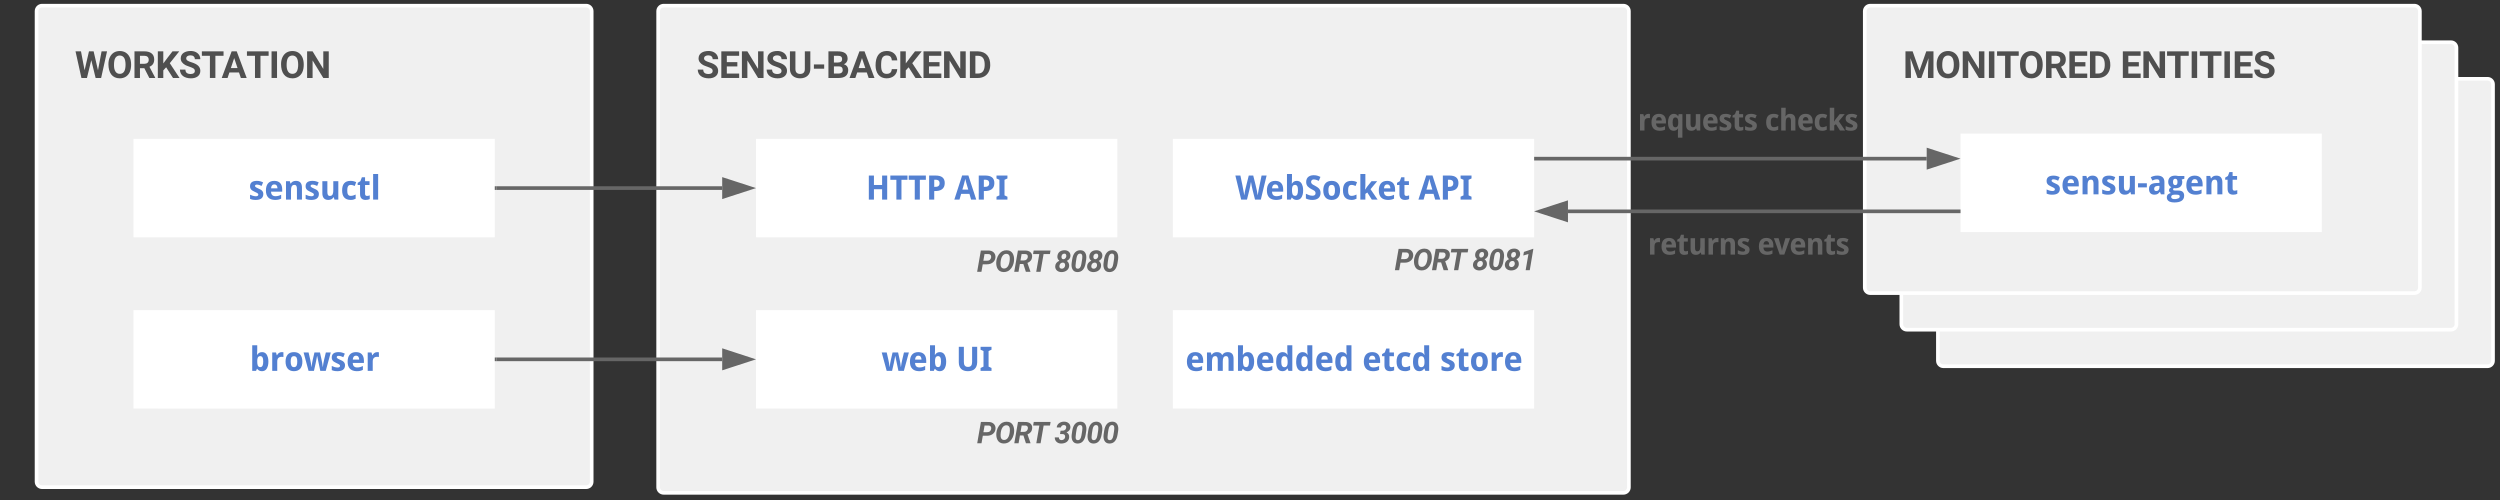 <svg xmlns="http://www.w3.org/2000/svg" xmlns:xlink="http://www.w3.org/1999/xlink" xmlns:lucid="lucid" width="1367.46" height="273.49"><rect width="100%" height="100%" fill="#333333" stroke="none"/><g transform="translate(0 0)" lucid:page-tab-id="0_0"><path d="M360 6.1c0-1.66 1.34-3 3-3h524.98c1.65 0 3 1.34 3 3v260.47c0 1.66-1.35 3-3 3H363c-1.66 0-3-1.34-3-3z" stroke="#fff" stroke-width="2" fill="#f0f0f0"/><use xlink:href="#a" transform="matrix(1,0,0,1,360,3.092) translate(20.96 39.555)"/><a xlink:href="https://docs.sensu.io" target="_blank"><path d="M413.53 75.95h197.62v53.85H413.53z" stroke="#000" stroke-opacity="0" stroke-width="2" fill="#fff"/><use xlink:href="#b" transform="matrix(1,0,0,1,418.528,80.949) translate(55.051 28.231)"/><use xlink:href="#c" transform="matrix(1,0,0,1,418.528,80.949) translate(103.479 28.231)"/><path class="lucid-link lucid-hotspot lucid-overlay-hotspot" d="M413.53 75.95h197.62v53.85H413.53z" fill="none"/></a><path d="M413.53 169.62h197.62v53.86H413.53z" stroke="#000" stroke-opacity="0" stroke-width="2" fill="#fff"/><use xlink:href="#d" transform="matrix(1,0,0,1,418.528,174.623) translate(63.761 28.231)"/><use xlink:href="#e" transform="matrix(1,0,0,1,418.528,174.623) translate(104.349 28.231)"/><path d="M641.53 75.95h197.62v53.85H641.53z" stroke="#000" stroke-opacity="0" stroke-width="2" fill="#fff"/><use xlink:href="#f" transform="matrix(1,0,0,1,646.528,80.949) translate(29.203 28.231)"/><use xlink:href="#c" transform="matrix(1,0,0,1,646.528,80.949) translate(129.328 28.231)"/><path d="M641.53 169.62h197.62v53.86H641.53z" stroke="#000" stroke-opacity="0" stroke-width="2" fill="#fff"/><use xlink:href="#g" transform="matrix(1,0,0,1,646.528,174.623) translate(1.772 28.231)"/><use xlink:href="#h" transform="matrix(1,0,0,1,646.528,174.623) translate(98.548 28.231)"/><use xlink:href="#i" transform="matrix(1,0,0,1,646.528,174.623) translate(141.061 28.231)"/><path d="M20 6.1c0-1.66 1.34-3 3-3h297.64c1.66 0 3 1.34 3 3v257.38c0 1.65-1.34 3-3 3H23c-1.66 0-3-1.35-3-3z" stroke="#fff" stroke-width="2" fill="#f0f0f0"/><use xlink:href="#j" transform="matrix(1,0,0,1,20,3.092) translate(20.96 39.555)"/><path d="M73 75.95h197.63v53.85H73z" stroke="#000" stroke-opacity="0" stroke-width="2" fill="#fff"/><use xlink:href="#k" transform="matrix(1,0,0,1,78.012,80.949) translate(57.864 28.231)"/><path d="M73 169.62h197.63v53.86H73z" stroke="#000" stroke-opacity="0" stroke-width="2" fill="#fff"/><use xlink:href="#l" transform="matrix(1,0,0,1,78.012,174.623) translate(58.51 28.231)"/><path d="M271.63 102.88h123.4" stroke="#666" stroke-width="2" fill="none"/><path d="M271.66 103.88h-1.03v-2h1.03z" fill="#666"/><path d="M410.3 102.88l-14.27 4.63v-9.26z" stroke="#666" stroke-width="2" fill="#666"/><path d="M271.63 196.55h123.4" stroke="#666" stroke-width="2" fill="none"/><path d="M271.66 197.55h-1.03v-2h1.03z" fill="#666"/><path d="M410.3 196.55l-14.27 4.64v-9.3z" stroke="#666" stroke-width="2" fill="#666"/><path d="M521.6 131.86h89.94v22.02H521.6z" stroke="#000" stroke-opacity="0" stroke-width="2" fill-opacity="0"/><use xlink:href="#m" transform="matrix(1,0,0,1,521.593,131.862) translate(12.721 16.811)"/><use xlink:href="#n" transform="matrix(1,0,0,1,521.593,131.862) translate(55.097 16.811)"/><path d="M521.63 225.64h89.94v22.02h-89.94z" stroke="#000" stroke-opacity="0" stroke-width="2" fill-opacity="0"/><use xlink:href="#m" transform="matrix(1,0,0,1,521.632,225.64) translate(12.721 16.811)"/><use xlink:href="#o" transform="matrix(1,0,0,1,521.632,225.64) translate(55.097 16.811)"/><path d="M750.1 130.97h89.94V153H750.1z" stroke="#000" stroke-opacity="0" stroke-width="2" fill-opacity="0"/><use xlink:href="#m" transform="matrix(1,0,0,1,750.098,130.968) translate(12.721 16.811)"/><use xlink:href="#p" transform="matrix(1,0,0,1,750.098,130.968) translate(55.097 16.811)"/><path d="M1060 46.1c0-1.66 1.34-3 3-3h297.64c1.66 0 3 1.34 3 3v151.23c0 1.66-1.34 3-3 3H1063c-1.66 0-3-1.34-3-3z" stroke="#fff" stroke-width="2" fill="#f0f0f0"/><use xlink:href="#q" transform="matrix(1,0,0,1,1060,43.092) translate(20.96 39.555)"/><use xlink:href="#r" transform="matrix(1,0,0,1,1060,43.092) translate(139.856 39.555)"/><path d="M1040 26.1c0-1.66 1.34-3 3-3h297.64c1.66 0 3 1.34 3 3v151.23c0 1.66-1.34 3-3 3H1043c-1.66 0-3-1.34-3-3z" stroke="#fff" stroke-width="2" fill="#f0f0f0"/><use xlink:href="#q" transform="matrix(1,0,0,1,1040,23.092) translate(20.96 39.555)"/><use xlink:href="#r" transform="matrix(1,0,0,1,1040,23.092) translate(139.856 39.555)"/><path d="M1020 6.1c0-1.66 1.34-3 3-3h297.64c1.66 0 3 1.34 3 3v151.23c0 1.66-1.34 3-3 3H1023c-1.66 0-3-1.34-3-3z" stroke="#fff" stroke-width="2" fill="#f0f0f0"/><use xlink:href="#q" transform="matrix(1,0,0,1,1020,3.092) translate(20.96 39.555)"/><use xlink:href="#r" transform="matrix(1,0,0,1,1020,3.092) translate(139.856 39.555)"/><path d="M1072.37 73.08H1270v53.85h-197.63z" stroke="#000" stroke-opacity="0" stroke-width="2" fill="#fff"/><use xlink:href="#s" transform="matrix(1,0,0,1,1077.369,78.081) translate(41.2 28.231)"/><path d="M1071.37 115.6H857.65M1071.34 115.6h1.03" stroke="#666" stroke-width="2" fill="none"/><path d="M842.38 115.6l14.27-4.64v9.28z" stroke="#666" stroke-width="2" fill="#666"/><path d="M840.15 86.78h213.72M840.17 86.78h-1.02" stroke="#666" stroke-width="2" fill="none"/><path d="M1069.13 86.78l-14.26 4.64v-9.27z" stroke="#666" stroke-width="2" fill="#666"/><path d="M882.33 124.8h147.34v24H882.33z" stroke="#000" stroke-opacity="0" stroke-width="2" fill="#fff" fill-opacity="0"/><g><use xlink:href="#t" transform="matrix(1,0,0,1,882.333,124.809) translate(18.925 14.439)"/><use xlink:href="#u" transform="matrix(1,0,0,1,882.333,124.809) translate(78.937 14.439)"/></g><path d="M868 56.94h176v25.34H868z" stroke="#000" stroke-opacity="0" stroke-width="2" fill="#fff" fill-opacity="0"/><g><use xlink:href="#v" transform="matrix(1,0,0,1,868,56.943) translate(27.772 14.439)"/><use xlink:href="#w" transform="matrix(1,0,0,1,868,56.943) translate(97.255 14.439)"/></g><defs><path fill="#4f4f4f" d="M658-217c127 0 227-49 227-165 0-57-21-98-60-130-79-64-370-142-463-196-162-95-248-210-248-361 0-280 246-403 537-407 213-3 383 84 467 216 45 69 68 147 68 234H886c0-139-96-211-240-211-129 0-232 55-232 169 0 47 24 87 72 119s117 62 210 90c171 51 295 115 373 191s117 171 117 284c-2 272-237 411-528 404C331 13 78-135 69-458h301c0 161 96 241 288 241" id="x"/><path fill="#4f4f4f" d="M1006-631H430v390h676V0H130v-1456h974v243H430v347h576v235" id="y"/><path fill="#4f4f4f" d="M1314 0h-300L430-958V0H130v-1456h300l585 960v-960h299V0" id="z"/><path fill="#4f4f4f" d="M416-495c-3 181 88 274 258 274 169 0 257-89 257-266v-969h301v959c3 324-227 517-558 517-328 0-557-188-558-506v-970h300v961" id="A"/><path fill="#4f4f4f" d="M673-507H110v-233h563v233" id="B"/><path fill="#4f4f4f" d="M1212-428C1211-131 1004 0 696 0H130v-1456h510c318-1 539 108 539 399 0 155-89 264-208 308 141 33 242 151 241 321zM687-241c132 2 225-65 225-190 0-133-69-203-207-203H430v393h257zm192-786c0-145-86-186-239-186H430v367h222c151-3 227-63 227-181" id="C"/><path fill="#4f4f4f" d="M952-300H426L326 0H7l542-1456h278L1372 0h-319zM507-543h364l-183-545" id="D"/><path fill="#4f4f4f" d="M687-225c189-1 272-84 286-260h300c-19 311-251 505-586 505C296 20 86-277 86-686c0-466 174-782 605-790 340-6 557 198 584 514H975c-15-183-92-268-284-268-100 0-173 38-225 108-63 84-76 264-76 443 0 157 24 272 72 345s122 109 225 109" id="E"/><path fill="#4f4f4f" d="M586-584L430-416V0H130v-1456h300v660c161-226 335-440 503-660h369L785-809 1317 0H960" id="F"/><path fill="#4f4f4f" d="M130 0v-1456h448c435 14 673 299 665 762-5 285-130 500-319 606C822-31 708 0 581 0H130zm809-685c9-311-79-526-361-528H430v972h145c252-2 356-181 364-444" id="G"/><g id="a"><use transform="matrix(0.01,0,0,0.01,0,0)" xlink:href="#x"/><use transform="matrix(0.01,0,0,0.01,12.295,0)" xlink:href="#y"/><use transform="matrix(0.01,0,0,0.01,23.545,0)" xlink:href="#z"/><use transform="matrix(0.01,0,0,0.01,37.666,0)" xlink:href="#x"/><use transform="matrix(0.01,0,0,0.01,49.961,0)" xlink:href="#A"/><use transform="matrix(0.01,0,0,0.01,63.125,0)" xlink:href="#B"/><use transform="matrix(0.01,0,0,0.01,70.879,0)" xlink:href="#C"/><use transform="matrix(0.01,0,0,0.01,83.643,0)" xlink:href="#D"/><use transform="matrix(0.01,0,0,0.01,97.1,0)" xlink:href="#E"/><use transform="matrix(0.01,0,0,0.01,110.186,0)" xlink:href="#F"/><use transform="matrix(0.01,0,0,0.01,122.881,0)" xlink:href="#y"/><use transform="matrix(0.01,0,0,0.01,134.131,0)" xlink:href="#z"/><use transform="matrix(0.01,0,0,0.01,148.252,0)" xlink:href="#G"/></g><path fill="#5380d1" d="M1300 0H991v-631H494V0H184v-1462h310v573h497v-573h309V0" id="H"/><path fill="#5380d1" d="M717 0H408v-1204H41v-258h1042v258H717V0" id="I"/><path fill="#5380d1" d="M819-995c0-183-129-224-325-213v434c196 9 325-35 325-221zm-229-467c333 2 543 129 543 456 0 360-248 501-639 486V0H184v-1462h406" id="J"/><g id="b"><use transform="matrix(0.009,0,0,0.009,0,0)" xlink:href="#H"/><use transform="matrix(0.009,0,0,0.009,13.052,0)" xlink:href="#I"/><use transform="matrix(0.009,0,0,0.009,23.106,0)" xlink:href="#I"/><use transform="matrix(0.009,0,0,0.009,32.985,0)" xlink:href="#J"/></g><path fill="#5380d1" d="M1018 0L918-348H414L313 0H0l475-1468h379L1331 0h-313zM846-608c-60-218-134-421-180-654-48 230-116 438-177 654h357" id="K"/><path fill="#5380d1" d="M731 0H66v-176l178-82v-946l-178-82v-176h665v176l-178 82v946l178 82V0" id="L"/><g id="c"><use transform="matrix(0.009,0,0,0.009,0,0)" xlink:href="#K"/><use transform="matrix(0.009,0,0,0.009,11.698,0)" xlink:href="#J"/><use transform="matrix(0.009,0,0,0.009,22.465,0)" xlink:href="#L"/></g><path fill="#5380d1" d="M1014 0c-68-300-129-595-189-905h-6C763-591 702-296 629 0H301L0-1118h303c64 289 139 565 176 882h6c30-323 113-591 174-882h336c58 292 138 561 168 882h6c38-316 117-594 183-882h299L1346 0h-332" id="M"/><path fill="#5380d1" d="M805-686c-5-136-57-236-193-236-128 0-189 96-196 236h389zm223 627C927-5 807 23 651 20c-359-7-549-205-549-571 0-358 158-588 508-588 318 0 476 187 482 508v148H410c8 169 89 274 262 276 149 2 255-38 356-88v236" id="N"/><path fill="#5380d1" d="M465-973c57-94 141-166 291-166 214 0 308 148 358 328 38 137 38 366 0 503-50 184-148 328-366 328-142 0-223-62-283-143h-21L393 0H160v-1556h305c-2 197 6 400-12 583h12zm0 377c0 188 9 369 190 369 61 0 102-31 133-87 54-98 55-402 0-498-31-54-73-83-135-83-161 1-188 138-188 299" id="O"/><g id="d"><use transform="matrix(0.009,0,0,0.009,0,0)" xlink:href="#M"/><use transform="matrix(0.009,0,0,0.009,14.511,0)" xlink:href="#N"/><use transform="matrix(0.009,0,0,0.009,24.97,0)" xlink:href="#O"/></g><path fill="#5380d1" d="M735-240c186-1 248-112 248-305v-917h309v946c-10 350-208 536-565 536-354 0-553-190-553-540v-942h309v919c-1 189 65 304 252 303" id="P"/><g id="e"><use transform="matrix(0.009,0,0,0.009,0,0)" xlink:href="#P"/><use transform="matrix(0.009,0,0,0.009,12.885,0)" xlink:href="#L"/></g><path fill="#5380d1" d="M1546 0h-352c-84-358-190-694-246-1079C894-692 787-359 705 0H352L0-1462h305c81 400 172 791 238 1206 19-128 37-267 67-387l203-819h272c93 399 210 775 271 1206 64-417 157-805 237-1206h305" id="Q"/><path fill="#5380d1" d="M575-1225c-123-5-198 106-149 217 37 85 130 114 217 164 168 97 342 180 342 438 0 295-202 426-504 426-152 0-284-33-387-88v-288c118 53 234 120 398 120 115 0 190-43 190-155 0-146-139-181-242-240-159-90-329-188-329-436 0-313 235-447 565-409 116 14 211 53 303 96l-100 241c-93-41-177-81-304-86" id="R"/><path fill="#5380d1" d="M612-893c-166 0-198 142-198 332 0 111 16 195 47 251s82 85 153 85c166 0 199-148 199-336 0-191-32-332-201-332zM102-561c0-355 164-578 514-578 341 0 508 230 508 578 0 356-164 581-514 581-341 0-508-232-508-581" id="S"/><path fill="#5380d1" d="M924-53c-85 42-173 74-299 73-359-3-522-207-523-573-1-378 152-588 523-586 127 1 241 34 331 80l-88 232c-74-31-150-66-243-66-173 0-211 143-211 338 0 193 38 328 207 328 128 0 209-38 303-80v254" id="T"/><path fill="#5380d1" d="M453-608l112-170 273-340h344L778-633 1208 0H856L584-430l-119 82V0H160v-1556h305v694l-16 254h4" id="U"/><path fill="#5380d1" d="M498-350c-2 81 42 126 116 127 66 1 116-17 168-35v227C722-1 631 20 537 20c-238 0-345-128-344-370v-539H47v-129l168-102 88-236h195v238h272v229H498v539" id="V"/><g id="f"><use transform="matrix(0.009,0,0,0.009,0,0)" xlink:href="#Q"/><use transform="matrix(0.009,0,0,0.009,16.321,0)" xlink:href="#N"/><use transform="matrix(0.009,0,0,0.009,26.78,0)" xlink:href="#O"/><use transform="matrix(0.009,0,0,0.009,37.723,0)" xlink:href="#R"/><use transform="matrix(0.009,0,0,0.009,47.153,0)" xlink:href="#S"/><use transform="matrix(0.009,0,0,0.009,57.938,0)" xlink:href="#T"/><use transform="matrix(0.009,0,0,0.009,66.92,0)" xlink:href="#U"/><use transform="matrix(0.009,0,0,0.009,77.537,0)" xlink:href="#N"/><use transform="matrix(0.009,0,0,0.009,87.996,0)" xlink:href="#V"/></g><path fill="#5380d1" d="M1321-895c-168 0-201 148-201 334V0H815v-653c-1-138-28-242-149-242-184 0-201 180-201 369V0H160v-1118h233l41 143h17c57-100 155-164 307-164 159 0 265 54 319 164h25c57-100 159-164 311-164 256 0 363 139 363 410V0h-306v-653c-1-138-28-242-149-242" id="W"/><path fill="#5380d1" d="M780-145C722-51 639 20 489 20c-296 0-387-264-387-577 0-260 69-456 235-545 48-26 102-37 161-37 150 1 235 72 295 164h10c-34-168-20-382-23-581h305V0H852l-59-145h-13zm21-377c0-193-14-368-203-369-64 0-108 31-141 87-57 98-58 402 1 498 33 54 77 83 142 83 166 0 201-133 201-299" id="X"/><g id="g"><use transform="matrix(0.009,0,0,0.009,0,0)" xlink:href="#N"/><use transform="matrix(0.009,0,0,0.009,10.459,0)" xlink:href="#W"/><use transform="matrix(0.009,0,0,0.009,27.413,0)" xlink:href="#O"/><use transform="matrix(0.009,0,0,0.009,38.355,0)" xlink:href="#N"/><use transform="matrix(0.009,0,0,0.009,48.814,0)" xlink:href="#X"/><use transform="matrix(0.009,0,0,0.009,59.757,0)" xlink:href="#X"/><use transform="matrix(0.009,0,0,0.009,70.699,0)" xlink:href="#N"/><use transform="matrix(0.009,0,0,0.009,81.158,0)" xlink:href="#X"/></g><g id="h"><use transform="matrix(0.009,0,0,0.009,0,0)" xlink:href="#N"/><use transform="matrix(0.009,0,0,0.009,10.459,0)" xlink:href="#V"/><use transform="matrix(0.009,0,0,0.009,17.912,0)" xlink:href="#T"/><use transform="matrix(0.009,0,0,0.009,26.895,0)" xlink:href="#X"/></g><path fill="#5380d1" d="M518-913c-85-3-135 42-110 117 96 111 309 141 412 247 51 53 87 114 85 217C900-74 714 17 451 20 309 22 197-1 100-45v-252c100 47 213 89 351 94 97 3 174-39 147-137-20-36-53-53-98-78C329-513 87-555 98-827c9-232 182-312 420-312 155 0 260 38 375 92l-92 216c-88-39-170-78-283-82" id="Y"/><path fill="#5380d1" d="M451-950c59-103 132-188 292-189 34 0 70 3 97 9v286c-30-7-71-10-107-10-182 1-269 99-268 285V0H160v-1118h231l45 168h15" id="Z"/><g id="i"><use transform="matrix(0.009,0,0,0.009,0,0)" xlink:href="#Y"/><use transform="matrix(0.009,0,0,0.009,8.657,0)" xlink:href="#V"/><use transform="matrix(0.009,0,0,0.009,16.11,0)" xlink:href="#S"/><use transform="matrix(0.009,0,0,0.009,26.895,0)" xlink:href="#Z"/><use transform="matrix(0.009,0,0,0.009,34.708,0)" xlink:href="#N"/></g><path fill="#4f4f4f" d="M1264-420l196-1036h299L1436 0h-302L897-974 660 0H358L35-1456h299L531-422l240-1034h254" id="aa"/><path fill="#4f4f4f" d="M1248-1138c106 220 104 603 2 820-91 195-274 338-542 338C281 20 86-300 86-759c0-291 115-515 296-629 182-114 467-115 648 0 94 60 166 141 218 250zM940-344c111-153 110-617 0-765-57-77-133-119-234-119s-177 41-233 118c-64 88-83 240-83 415 0 149 27 264 82 346s133 123 236 123c101 0 176-40 232-118" id="ab"/><path fill="#4f4f4f" d="M1209-1016c0 219-100 334-260 407l315 595V0H942L669-533H430V0H130v-1456h541c318-3 538 141 538 440zm-300 24c-1-144-85-221-238-221H430v437h242c144 2 238-77 237-216" id="ac"/><path fill="#4f4f4f" d="M1226-1213H780V0H480v-1213H40v-243h1186v243" id="ad"/><path fill="#4f4f4f" d="M449 0H149v-1456h300V0" id="ae"/><g id="j"><use transform="matrix(0.01,0,0,0.01,0,0)" xlink:href="#aa"/><use transform="matrix(0.01,0,0,0.01,17.49,0)" xlink:href="#ab"/><use transform="matrix(0.01,0,0,0.01,31.299,0)" xlink:href="#ac"/><use transform="matrix(0.01,0,0,0.01,44.062,0)" xlink:href="#F"/><use transform="matrix(0.01,0,0,0.01,56.758,0)" xlink:href="#x"/><use transform="matrix(0.01,0,0,0.01,69.053,0)" xlink:href="#ad"/><use transform="matrix(0.01,0,0,0.01,80.254,0)" xlink:href="#D"/><use transform="matrix(0.01,0,0,0.01,93.711,0)" xlink:href="#ad"/><use transform="matrix(0.01,0,0,0.01,106.084,0)" xlink:href="#ae"/><use transform="matrix(0.01,0,0,0.01,111.914,0)" xlink:href="#ab"/><use transform="matrix(0.01,0,0,0.01,125.723,0)" xlink:href="#z"/></g><path fill="#5380d1" d="M766-1139c252 0 364 153 364 410V0H825v-653c-2-140-28-242-153-242-188 0-207 177-207 369V0H160v-1118h233l41 143h17c59-101 160-164 315-164" id="af"/><path fill="#5380d1" d="M612-223c188 0 207-177 207-369v-526h305V0H891l-41-143h-16C774-43 673 20 518 20c-251 0-364-152-364-409v-729h305v653c2 140 28 242 153 242" id="ag"/><path fill="#5380d1" d="M465 0H160v-1556h305V0" id="ah"/><g id="k"><use transform="matrix(0.009,0,0,0.009,0,0)" xlink:href="#Y"/><use transform="matrix(0.009,0,0,0.009,8.657,0)" xlink:href="#N"/><use transform="matrix(0.009,0,0,0.009,19.116,0)" xlink:href="#af"/><use transform="matrix(0.009,0,0,0.009,30.401,0)" xlink:href="#Y"/><use transform="matrix(0.009,0,0,0.009,39.059,0)" xlink:href="#ag"/><use transform="matrix(0.009,0,0,0.009,50.344,0)" xlink:href="#T"/><use transform="matrix(0.009,0,0,0.009,59.326,0)" xlink:href="#V"/><use transform="matrix(0.009,0,0,0.009,66.779,0)" xlink:href="#ah"/></g><g id="l"><use transform="matrix(0.009,0,0,0.009,0,0)" xlink:href="#O"/><use transform="matrix(0.009,0,0,0.009,10.942,0)" xlink:href="#Z"/><use transform="matrix(0.009,0,0,0.009,18.756,0)" xlink:href="#S"/><use transform="matrix(0.009,0,0,0.009,29.54,0)" xlink:href="#M"/><use transform="matrix(0.009,0,0,0.009,44.051,0)" xlink:href="#Y"/><use transform="matrix(0.009,0,0,0.009,52.708,0)" xlink:href="#N"/><use transform="matrix(0.009,0,0,0.009,63.167,0)" xlink:href="#Z"/></g><path fill="#666" d="M784-1455c294-7 511 182 489 473-22 290-274 476-593 470l-276-1L314 0H21l253-1456zM445-756c166-4 344 25 440-59 50-43 82-96 93-165 21-137-52-232-177-232l-276-1" id="ai"/><path fill="#666" d="M900-45c-164 84-396 86-550-3C123-179 49-533 136-871c61-234 200-440 388-538 165-86 399-87 554 3 228 133 297 501 207 835-62 233-197 430-385 526zm-21-303c91-110 138-307 150-515 12-209-44-356-222-366-122-7-219 50-291 162S406-798 395-597c-11 209 44 362 224 372 105 6 190-38 260-123" id="aj"/><path fill="#666" d="M756-1455c297-4 509 143 488 431-14 200-121 339-320 417l205 591V0H817L645-533H407L314 0H21l253-1456zM449-776c158-1 320 20 409-60 48-43 81-96 91-165 19-133-49-210-174-211l-250-1" id="ak"/><path fill="#666" d="M1296-1213H864L654 0H361l210-1213H144l43-243h1152" id="al"/><g id="m"><use transform="matrix(0.008,0,0,0.008,0,0)" xlink:href="#ai"/><use transform="matrix(0.008,0,0,0.008,9.796,0)" xlink:href="#aj"/><use transform="matrix(0.008,0,0,0.008,20.281,0)" xlink:href="#ak"/><use transform="matrix(0.008,0,0,0.008,29.599,0)" xlink:href="#al"/></g><path fill="#666" d="M1104-1077c-10 142-93 253-250 333 100 68 168 178 162 336-10 261-246 428-525 428C241 20 45-139 62-390c11-161 104-283 285-366-98-78-146-180-137-305 19-263 214-415 494-415 238 0 417 157 400 399zM504-212c176 11 300-207 203-359-55-87-207-69-281 0-68 63-113 210-48 301 28 37 70 54 126 58zm114-649c155 0 257-199 175-333-46-75-175-56-238 2-87 80-104 331 63 331" id="am"/><path fill="#666" d="M485 20C171 17 50-262 95-602l41-273c33-199 97-349 193-452s219-151 369-149c314 3 437 280 391 621l-42 271c-33 200-98 351-193 454S636 22 485 20zm339-1058c0-133-47-201-140-206-135-6-225 96-257 308-24 160-61 347-66 514-4 135 43 204 139 210 135 8 225-96 258-317 24-164 66-335 66-509" id="an"/><g id="n"><use transform="matrix(0.008,0,0,0.008,0,0)" xlink:href="#am"/><use transform="matrix(0.008,0,0,0.008,8.726,0)" xlink:href="#an"/><use transform="matrix(0.008,0,0,0.008,17.451,0)" xlink:href="#am"/><use transform="matrix(0.008,0,0,0.008,26.177,0)" xlink:href="#an"/></g><path fill="#666" d="M307-400c-4 109 69 186 178 186 131 0 236-88 250-206 16-136-55-208-183-209l-166-1 36-226c127 2 233 5 308-56 71-58 114-198 49-282-53-68-196-64-263-6-38 33-63 71-72 120l-282 2c7-237 242-399 498-399 255 0 452 155 435 409-9 139-98 247-265 326 117 53 194 167 183 326C994-133 767 18 466 20 216 22 20-149 27-400h280" id="ao"/><g id="o"><use transform="matrix(0.008,0,0,0.008,0,0)" xlink:href="#ao"/><use transform="matrix(0.008,0,0,0.008,8.726,0)" xlink:href="#an"/><use transform="matrix(0.008,0,0,0.008,17.451,0)" xlink:href="#an"/><use transform="matrix(0.008,0,0,0.008,26.177,0)" xlink:href="#an"/></g><path fill="#666" d="M674 0H392l192-1108-354 107 44-247 608-210 37-1" id="ap"/><g id="p"><use transform="matrix(0.008,0,0,0.008,0,0)" xlink:href="#am"/><use transform="matrix(0.008,0,0,0.008,8.726,0)" xlink:href="#an"/><use transform="matrix(0.008,0,0,0.008,17.451,0)" xlink:href="#am"/><use transform="matrix(0.008,0,0,0.008,26.177,0)" xlink:href="#ap"/></g><path fill="#4f4f4f" d="M522-1456L896-400l372-1056h394V0h-301c-7-379 15-728 30-1085L998 0H792L400-1084c15 357 37 705 30 1084H130v-1456h392" id="aq"/><g id="q"><use transform="matrix(0.01,0,0,0.01,0,0)" xlink:href="#aq"/><use transform="matrix(0.01,0,0,0.01,17.52,0)" xlink:href="#ab"/><use transform="matrix(0.01,0,0,0.01,31.328,0)" xlink:href="#z"/><use transform="matrix(0.01,0,0,0.01,45.449,0)" xlink:href="#ae"/><use transform="matrix(0.01,0,0,0.01,50.996,0)" xlink:href="#ad"/><use transform="matrix(0.01,0,0,0.01,63.096,0)" xlink:href="#ab"/><use transform="matrix(0.01,0,0,0.01,76.904,0)" xlink:href="#ac"/><use transform="matrix(0.01,0,0,0.01,89.668,0)" xlink:href="#y"/><use transform="matrix(0.01,0,0,0.01,100.918,0)" xlink:href="#G"/></g><g id="r"><use transform="matrix(0.01,0,0,0.01,0,0)" xlink:href="#y"/><use transform="matrix(0.01,0,0,0.01,11.25,0)" xlink:href="#z"/><use transform="matrix(0.01,0,0,0.01,25.088,0)" xlink:href="#ad"/><use transform="matrix(0.01,0,0,0.01,37.461,0)" xlink:href="#ae"/><use transform="matrix(0.01,0,0,0.01,43.008,0)" xlink:href="#ad"/><use transform="matrix(0.01,0,0,0.01,55.381,0)" xlink:href="#ae"/><use transform="matrix(0.01,0,0,0.01,61.211,0)" xlink:href="#y"/><use transform="matrix(0.01,0,0,0.01,72.461,0)" xlink:href="#x"/></g><path fill="#5380d1" d="M61-424v-250h537v250H61" id="ar"/><path fill="#5380d1" d="M590-1141c273 0 433 125 432 396V0H809l-59-152h-9C668-49 580 25 403 20 190 14 86-114 86-334c0-265 181-343 455-356l178-6v-84c1-94-58-135-152-135-112 0-196 37-278 77l-99-202c105-58 242-101 400-101zm-68 938c131 0 194-88 197-223v-92c-169 0-320 14-320 186 0 87 44 129 123 129" id="as"/><path fill="#5380d1" d="M958-750c0 287-215 410-516 373-23 21-43 40-43 80 0 65 84 66 154 66h174c217 1 346 94 346 311 0 316-268 412-598 412-204 0-358-51-427-181-20-38-28-81-28-129C20 17 134-50 268-84c-59-30-116-78-116-162 0-108 74-145 143-190-112-47-193-164-191-320 4-261 163-383 428-383 60 0 123 12 173 23h380v166l-163 51c25 42 36 87 36 149zM602 20c-155-5-314-10-317 138-4 179 338 139 439 85 53-28 79-69 79-118 0-102-85-101-201-105zm66-772c0-110-30-196-136-196-91 0-137 65-137 196 0 109 35 191 137 191 105 0 136-80 136-191" id="at"/><g id="s"><use transform="matrix(0.009,0,0,0.009,0,0)" xlink:href="#Y"/><use transform="matrix(0.009,0,0,0.009,8.657,0)" xlink:href="#N"/><use transform="matrix(0.009,0,0,0.009,19.116,0)" xlink:href="#af"/><use transform="matrix(0.009,0,0,0.009,30.401,0)" xlink:href="#Y"/><use transform="matrix(0.009,0,0,0.009,39.059,0)" xlink:href="#ag"/><use transform="matrix(0.009,0,0,0.009,50.344,0)" xlink:href="#ar"/><use transform="matrix(0.009,0,0,0.009,56.136,0)" xlink:href="#as"/><use transform="matrix(0.009,0,0,0.009,66.472,0)" xlink:href="#at"/><use transform="matrix(0.009,0,0,0.009,76.403,0)" xlink:href="#N"/><use transform="matrix(0.009,0,0,0.009,86.862,0)" xlink:href="#af"/><use transform="matrix(0.009,0,0,0.009,98.147,0)" xlink:href="#V"/></g><path fill="#666" d="M451-950c59-103 132-188 292-189 34 0 70 3 97 9v286c-30-7-71-10-107-10-182 1-269 99-268 285V0H160v-1118h231l45 168h15" id="au"/><path fill="#666" d="M805-686c-5-136-57-236-193-236-128 0-189 96-196 236h389zm223 627C927-5 807 23 651 20c-359-7-549-205-549-571 0-358 158-588 508-588 318 0 476 187 482 508v148H410c8 169 89 274 262 276 149 2 255-38 356-88v236" id="av"/><path fill="#666" d="M498-350c-2 81 42 126 116 127 66 1 116-17 168-35v227C722-1 631 20 537 20c-238 0-345-128-344-370v-539H47v-129l168-102 88-236h195v238h272v229H498v539" id="aw"/><path fill="#666" d="M612-223c188 0 207-177 207-369v-526h305V0H891l-41-143h-16C774-43 673 20 518 20c-251 0-364-152-364-409v-729h305v653c2 140 28 242 153 242" id="ax"/><path fill="#666" d="M766-1139c252 0 364 153 364 410V0H825v-653c-2-140-28-242-153-242-188 0-207 177-207 369V0H160v-1118h233l41 143h17c59-101 160-164 315-164" id="ay"/><path fill="#666" d="M518-913c-85-3-135 42-110 117 96 111 309 141 412 247 51 53 87 114 85 217C900-74 714 17 451 20 309 22 197-1 100-45v-252c100 47 213 89 351 94 97 3 174-39 147-137-20-36-53-53-98-78C329-513 87-555 98-827c9-232 182-312 420-312 155 0 260 38 375 92l-92 216c-88-39-170-78-283-82" id="az"/><g id="t"><use transform="matrix(0.008,0,0,0.008,0,0)" xlink:href="#au"/><use transform="matrix(0.008,0,0,0.008,6.752,0)" xlink:href="#av"/><use transform="matrix(0.008,0,0,0.008,15.791,0)" xlink:href="#aw"/><use transform="matrix(0.008,0,0,0.008,22.232,0)" xlink:href="#ax"/><use transform="matrix(0.008,0,0,0.008,31.985,0)" xlink:href="#au"/><use transform="matrix(0.008,0,0,0.008,38.737,0)" xlink:href="#ay"/><use transform="matrix(0.008,0,0,0.008,48.49,0)" xlink:href="#az"/></g><path fill="#666" d="M395 0L0-1118h319c71 253 152 497 215 756 10 41 13 77 15 110h6c5-79 25-161 45-229l184-637h320L709 0H395" id="aA"/><g id="u"><use transform="matrix(0.008,0,0,0.008,0,0)" xlink:href="#av"/><use transform="matrix(0.008,0,0,0.008,9.039,0)" xlink:href="#aA"/><use transform="matrix(0.008,0,0,0.008,17.424,0)" xlink:href="#av"/><use transform="matrix(0.008,0,0,0.008,26.463,0)" xlink:href="#ay"/><use transform="matrix(0.008,0,0,0.008,36.215,0)" xlink:href="#aw"/><use transform="matrix(0.008,0,0,0.008,42.656,0)" xlink:href="#az"/></g><path fill="#666" d="M801-518c3-195-12-371-201-373-64 0-108 31-141 87-57 98-57 406 1 502 33 54 77 83 142 83 167 0 197-133 199-299zm-21 373C724-50 639 20 489 20c-297 0-387-264-387-577 0-260 70-456 235-545 48-26 102-37 161-37 152 1 237 71 297 164h8l24-143h258V492H780c4-213-10-443 13-637h-13" id="aB"/><g id="v"><use transform="matrix(0.008,0,0,0.008,0,0)" xlink:href="#au"/><use transform="matrix(0.008,0,0,0.008,6.752,0)" xlink:href="#av"/><use transform="matrix(0.008,0,0,0.008,15.791,0)" xlink:href="#aB"/><use transform="matrix(0.008,0,0,0.008,25.247,0)" xlink:href="#ax"/><use transform="matrix(0.008,0,0,0.008,35,0)" xlink:href="#av"/><use transform="matrix(0.008,0,0,0.008,44.039,0)" xlink:href="#az"/><use transform="matrix(0.008,0,0,0.008,51.52,0)" xlink:href="#aw"/><use transform="matrix(0.008,0,0,0.008,57.961,0)" xlink:href="#az"/></g><path fill="#666" d="M924-53c-85 42-173 74-299 73-359-3-522-207-523-573-1-378 152-588 523-586 127 1 241 34 331 80l-88 232c-74-31-150-66-243-66-173 0-211 143-211 338 0 193 38 328 207 328 128 0 209-38 303-80v254" id="aC"/><path fill="#666" d="M764-1139c253 0 366 152 366 410V0H825v-653c-1-139-31-242-153-242-187 0-207 177-207 369V0H160v-1556h305c-1 197 5 403-14 581h16c57-104 150-164 297-164" id="aD"/><path fill="#666" d="M453-608l112-170 273-340h344L778-633 1208 0H856L584-430l-119 82V0H160v-1556h305v694l-16 254h4" id="aE"/><g id="w"><use transform="matrix(0.008,0,0,0.008,0,0)" xlink:href="#aC"/><use transform="matrix(0.008,0,0,0.008,7.763,0)" xlink:href="#aD"/><use transform="matrix(0.008,0,0,0.008,17.515,0)" xlink:href="#av"/><use transform="matrix(0.008,0,0,0.008,26.554,0)" xlink:href="#aC"/><use transform="matrix(0.008,0,0,0.008,34.316,0)" xlink:href="#aE"/><use transform="matrix(0.008,0,0,0.008,43.492,0)" xlink:href="#az"/></g></defs></g></svg>